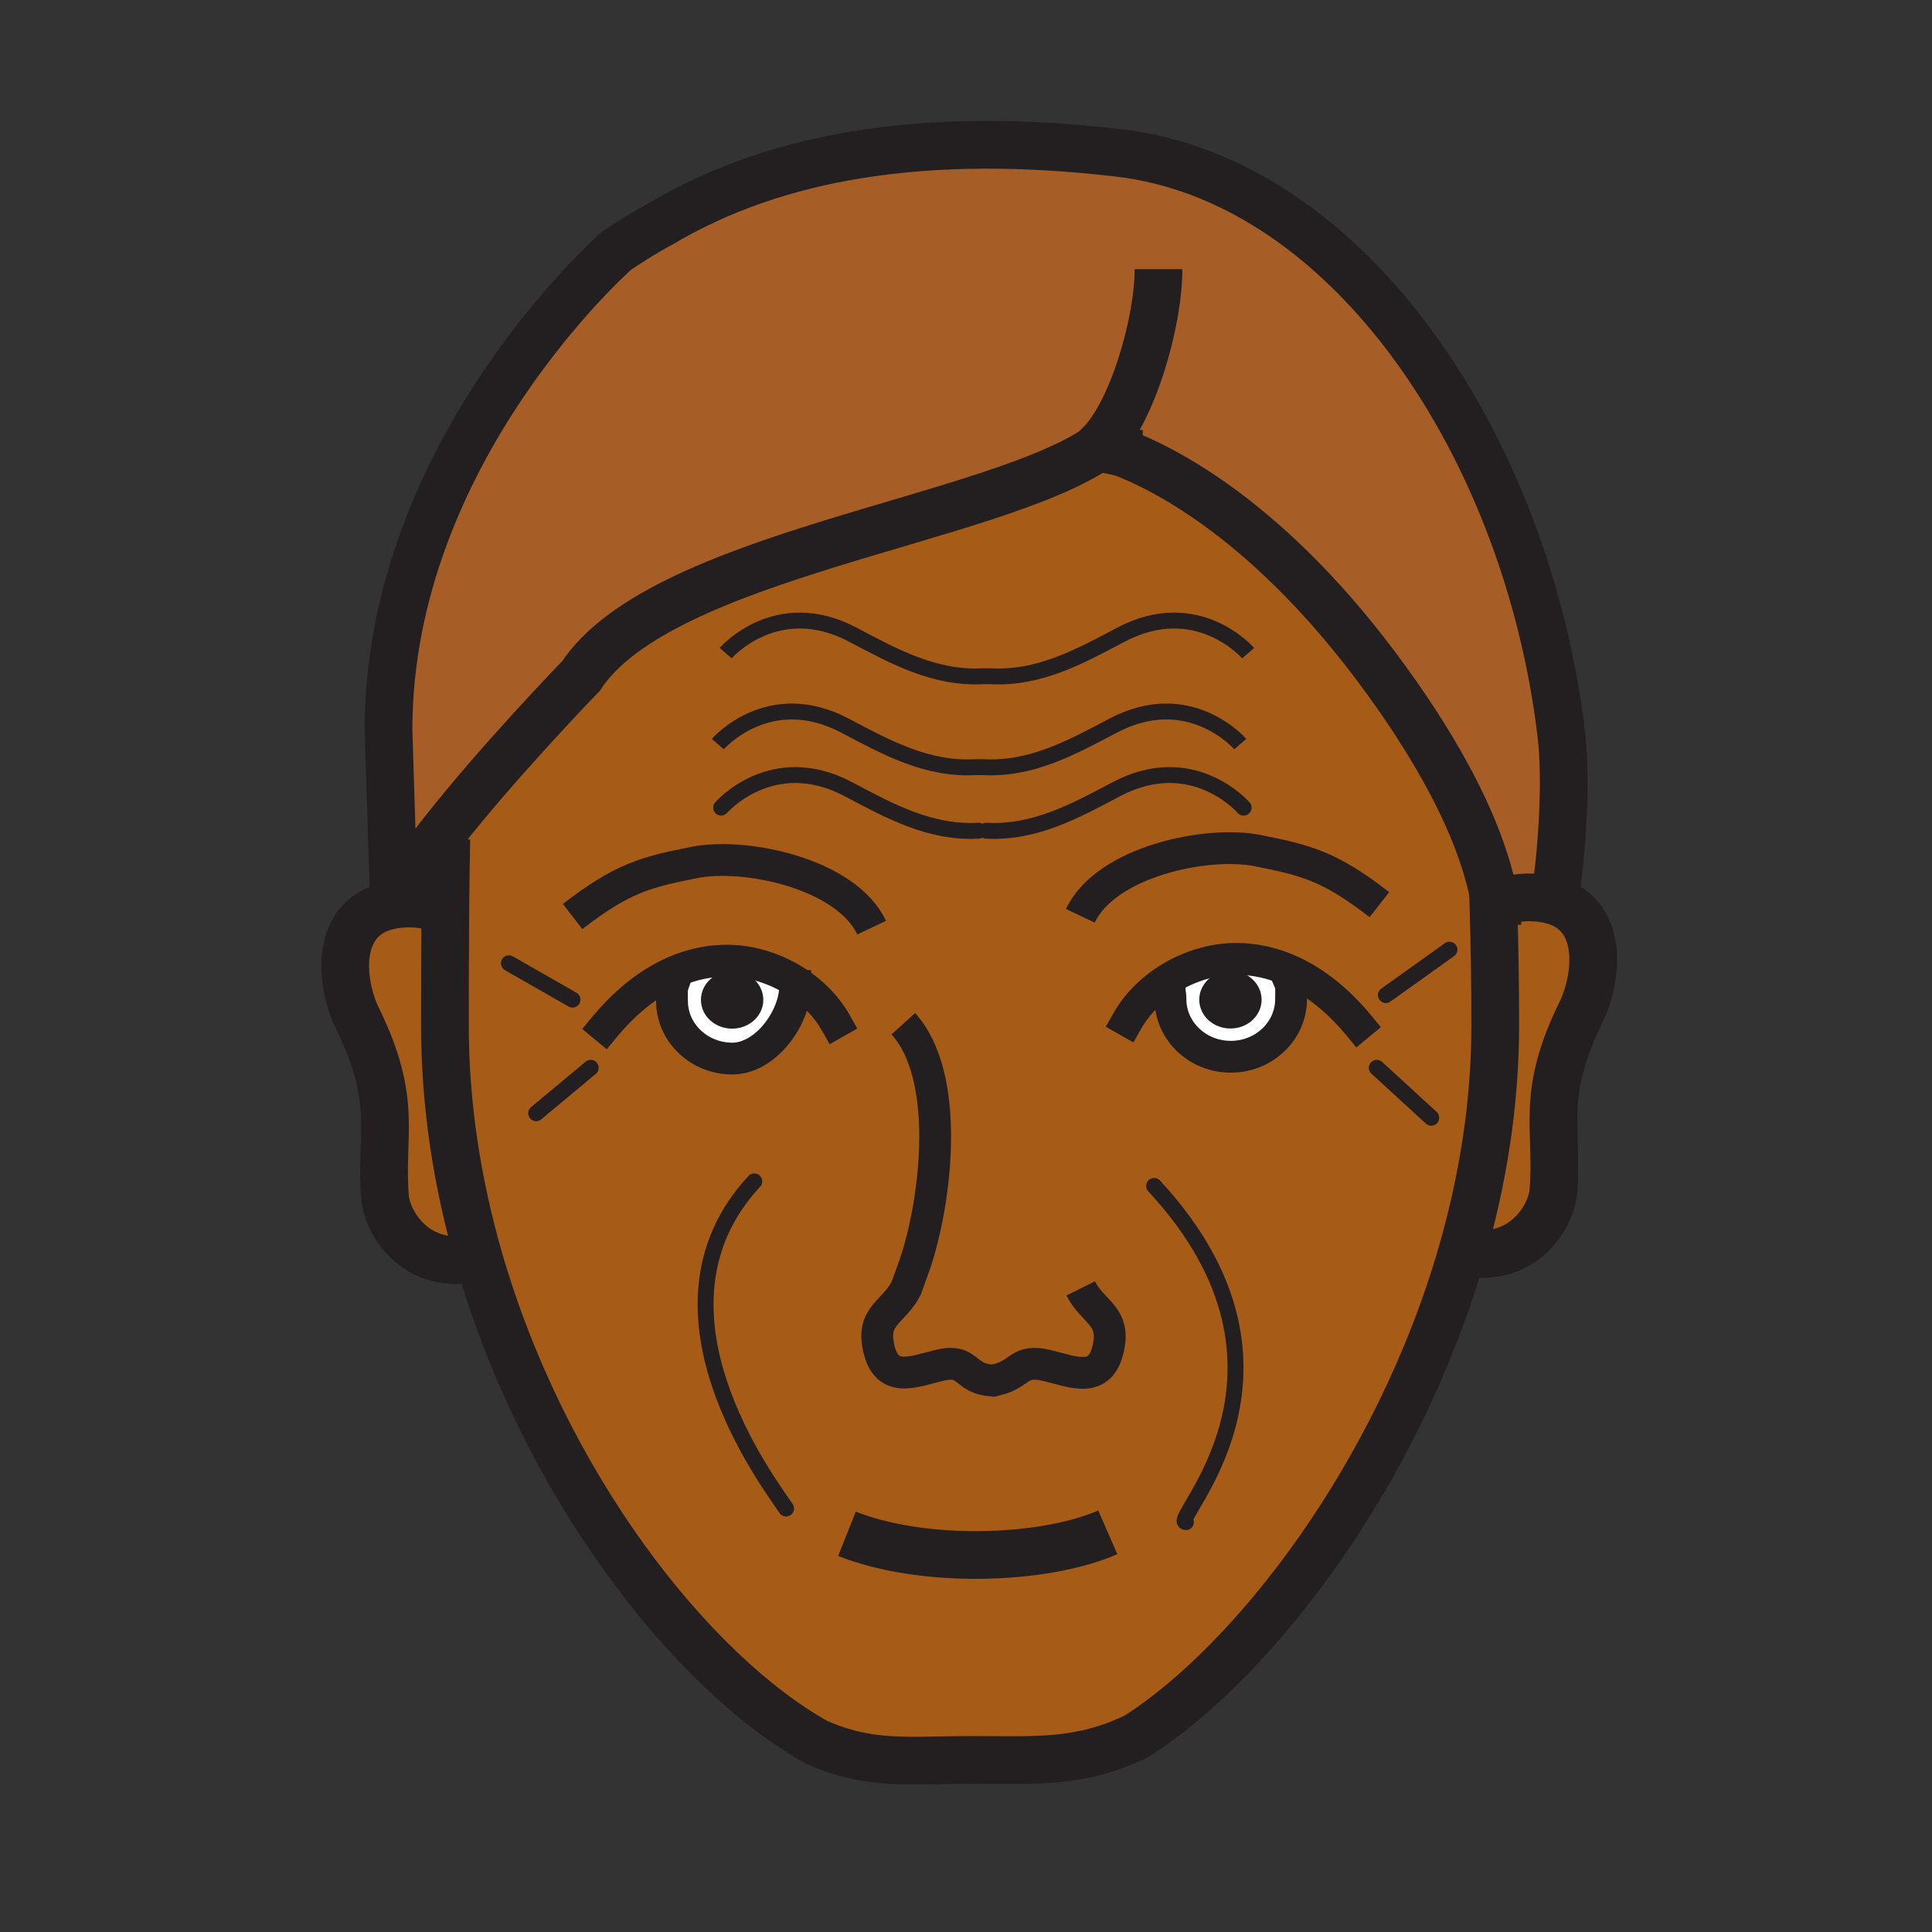 <?xml version="1.0"?><svg xmlns="http://www.w3.org/2000/svg" width="850.394" height="850.394" viewBox="0 0 850.394 850.394" overflow="visible"><rect x="0" y="0" width="850.394" height="850.394" fill="#333333" stroke="none"/><path d="M684.23 396.53c22.329 6.82 18.68 34.73 11.64 49.07-18.15 37.04-9.84 50.66-12.15 78.92-.89 10.74-13.13 31.61-38.72 26.73l-1.36-.39c9.12-31.841 14.511-65.37 14.511-99.46 0-18.801-.24-31.98-.811-54.19h.641l2.319-.02c5.851-2.09 12.391-2.81 19.521-1.67 1.569.25 3.039.59 4.409 1.01z" fill="#a65c17" class="aac-skin-fill"></path><path d="M657.23 393.14c-7.91-38.92-36.94-79.82-47.23-94.03-50.6-69.86-98.2-93.25-117.01-100.23-5.44-2.02-8.471-2.66-8.471-2.66-.1.07-.199.14-.31.21-47.5 33.04-193.18 47.59-228.48 101.11 0 0-36.43 37.56-61.67 69.87-9.07 11.6-16.69 22.53-20.66 30.8l-2.39-77.02c0-122.86 100.28-210.74 100.28-210.74 11.6-7.88 19.36-11.85 19.36-11.85 51.14-30.43 117.29-41.15 201.66-31.32 101.86 11.88 180.04 129.9 194.94 256.2 2.37 20.07.39 51.37-3.02 73.05-1.37-.42-2.841-.76-4.41-1.01-7.13-1.14-13.67-.42-19.521 1.67l-2.319.02a98.125 98.125 0 0 0-.749-4.07z" fill="#a65e26" class="aac-hair-fill"></path><path d="M350.98 432.49c-8.86-5.851-19.42-9.38-29.77-9.62-10.7-.23-20.59 2.58-29.51 7.42l4.55 3.1c-.67 1.96-.46 3.73-.46 7.2 0 14 11.9 25.351 26.56 25.351C337.01 465.94 350 448 350 434l.98-1.51zm86.21 175.16c-.33.069-.671.13-1.021.18l2.26-.15c-.429 0-.839-.01-1.239-.03zm131.73-179.91c-8-3.75-16.72-5.86-26.04-5.66-11.56.26-23.39 4.64-32.81 11.76l4.8 2.271c.05.819.33 1.71.33 3.689 0 14 11.88 25.351 26.55 25.351 14.63 0 26.53-11.351 26.53-25.351 0-3.819.27-5.58-.681-7.81l1.321-4.25zm88.42-30.53c.57 22.21.811 35.39.811 54.19 0 34.09-5.391 67.619-14.511 99.46-28.229 98.5-92.27 180.81-143.38 213.399-25.1 12.12-44.229 10.391-73.26 10.391-26.85 0-44.04 2.67-67.59-7.761C304.23 735.97 239.2 653.23 210.59 553.26c-9.3-32.529-14.75-66.87-14.75-101.859 0-11.591.02-31.891.19-51.5.09-10.98.23-21.75.43-30.64l-2.4-1.85c25.24-32.31 61.67-69.87 61.67-69.87 35.3-53.52 180.98-68.07 228.48-101.11 1.23 1.08 4.93 1.9 8.78 2.45 18.81 6.98 66.41 30.37 117.01 100.23 10.29 14.21 39.32 55.11 47.23 94.03.04 1.389.08 2.739.11 4.069z" fill="#a65c17" class="aac-skin-fill"></path><path d="M568.92 427.74l-1.32 4.25c.95 2.229.681 3.99.681 7.81 0 14-11.9 25.351-26.53 25.351-14.67 0-26.55-11.351-26.55-25.351 0-1.979-.28-2.87-.33-3.689l-4.8-2.271c9.42-7.12 21.25-11.5 32.81-11.76 9.319-.2 18.039 1.91 26.039 5.66zm-17.75 12.29c0-4.73-4.28-8.55-9.57-8.55s-9.59 3.819-9.59 8.55c0 4.72 4.3 8.54 9.59 8.54s9.57-3.82 9.57-8.54z" fill="#fff"></path><path d="M541.6 431.48c5.29 0 9.57 3.819 9.57 8.55 0 4.72-4.28 8.54-9.57 8.54s-9.59-3.82-9.59-8.54c0-4.73 4.3-8.55 9.59-8.55z" fill="#231f20"></path><path d="M350.98 432.49L350 434c0 14-12.99 31.94-27.65 31.94-14.66 0-26.56-11.351-26.56-25.351 0-3.47-.21-5.24.46-7.2l-4.55-3.1c8.92-4.84 18.81-7.65 29.51-7.42 10.35.241 20.91 3.771 29.77 9.621zm-19.14 7.6c0-4.72-4.3-8.55-9.59-8.55s-9.58 3.83-9.58 8.55 4.29 8.54 9.58 8.54 9.59-3.82 9.59-8.54z" fill="#fff"></path><path d="M322.25 431.54c5.29 0 9.59 3.83 9.59 8.55s-4.3 8.54-9.59 8.54-9.58-3.82-9.58-8.54 4.29-8.55 9.58-8.55z" fill="#231f20"></path><path d="M210.59 553.26l-2.37.681c-25.59 4.89-37.83-15.98-38.72-26.721-2.3-28.27 6-41.89-12.15-78.93-7.46-15.22-11.12-45.72 16.05-50.08 7.13-1.14 13.68-.42 19.52 1.67l3.11.02c-.17 19.61-.19 39.91-.19 51.5 0 34.99 5.45 69.33 14.75 101.86z" fill="#a65c17" class="aac-skin-fill"></path><g fill="none" stroke="#231f20"><path d="M266.13 451.99c7.24-8.75 15.83-16.431 25.57-21.7 8.92-4.84 18.81-7.65 29.51-7.42 10.35.24 20.91 3.77 29.77 9.62 6.98 4.59 12.9 10.609 16.84 17.59" stroke-width="14" stroke-linecap="square" stroke-miterlimit="10"></path><path d="M350 434c0 14-12.99 31.94-27.65 31.94-14.66 0-26.56-11.351-26.56-25.351 0-3.47-.21-5.24.46-7.2M597.95 451.19c-8.08-9.771-17.86-18.21-29.03-23.45-8-3.75-16.72-5.86-26.04-5.66-11.56.26-23.39 4.64-32.81 11.76-5.66 4.271-10.45 9.521-13.811 15.45" stroke-width="14" stroke-linecap="square" stroke-miterlimit="10"></path><path d="M514.87 436.11c.05.819.33 1.71.33 3.689 0 14 11.88 25.351 26.55 25.351 14.63 0 26.53-11.351 26.53-25.351 0-3.819.27-5.58-.681-7.81" stroke-width="14" stroke-linecap="square" stroke-miterlimit="10"></path><path d="M192.92 399.88c-5.84-2.09-12.39-2.81-19.52-1.67-27.17 4.36-23.51 34.86-16.05 50.08 18.15 37.04 9.85 50.66 12.15 78.93.89 10.74 13.13 31.61 38.72 26.721M660.3 397.19c5.851-2.09 12.391-2.81 19.521-1.67 1.569.25 3.04.59 4.41 1.01 22.329 6.82 18.68 34.73 11.64 49.07-18.15 37.04-9.84 50.66-12.15 78.92-.89 10.74-13.13 31.61-38.72 26.73M372.81 675.11c33.38 13.31 86.39 11.76 114.8-.641" stroke-width="21"></path><path d="M657.22 392.64c0 .17.011.33.011.5.039 1.39.079 2.74.109 4.07.57 22.21.811 35.39.811 54.19 0 34.09-5.391 67.619-14.511 99.46-28.229 98.5-92.27 180.81-143.38 213.399-25.1 12.12-44.229 10.391-73.26 10.391-26.85 0-44.04 2.67-67.59-7.761C304.23 735.97 239.2 653.23 210.59 553.26c-9.3-32.529-14.75-66.87-14.75-101.859 0-11.591.02-31.891.19-51.5.09-10.98.23-21.75.43-30.64" stroke-width="21"></path><path d="M437.19 607.65c12.64-2.341 10.39-9.83 23.949-6.54 11.71 2.84 24.141 8.68 27.051-9.641 2.01-12.59-7.45-14.25-12.49-24.37M437.19 607.65c.399.02.81.029 1.239.029l-2.26.15c.351-.049.691-.109 1.021-.179z" stroke-width="14"></path><path d="M397.6 450.61c20.99 23.06 14.64 77.199 5.24 105.39l-3.95 10.97c-5.04 10.11-14.5 11.761-12.49 24.37 2.91 18.3 15.34 12.46 27.04 9.641 13.52-3.28 10.45 6.13 23.75 6.67" stroke-width="14"></path><path d="M331.84 440.09c0 4.72-4.3 8.54-9.59 8.54s-9.58-3.82-9.58-8.54 4.29-8.55 9.58-8.55 9.59 3.83 9.59 8.55zM551.17 440.03c0 4.72-4.28 8.54-9.57 8.54s-9.59-3.82-9.59-8.54c0-4.73 4.3-8.55 9.59-8.55s9.57 3.82 9.57 8.55z" stroke-width="8.283"></path><path d="M383.67 408.31c-11.32-23.86-55.65-33.16-78.09-28.68-21.09 4.2-31.54 6.74-53.54 23.79M475.52 403.09c11.33-23.86 55.66-33.17 78.091-28.68 21.12 4.21 31.569 6.73 53.55 23.78" stroke-width="14"></path><path d="M684 398c.08-.48.16-.97.23-1.47 3.409-21.68 5.39-52.98 3.02-73.05-14.9-126.3-93.08-244.32-194.94-256.2-84.37-9.83-150.52.89-201.66 31.32 0 0-7.76 3.97-19.36 11.85 0 0-100.28 87.88-100.28 210.74l2.39 77.02c3.97-8.27 11.59-19.2 20.66-30.8 25.24-32.31 61.67-69.87 61.67-69.87 35.3-53.52 180.98-68.07 228.48-101.11.11-.07.21-.14.31-.21 0 0 3.03.64 8.471 2.66 18.81 6.98 66.41 30.37 117.01 100.23 10.29 14.21 39.32 55.11 47.23 94.03.279 1.36.529 2.72.75 4.07.579 3.49.97 6.95 1.149 10.36" stroke-width="21"></path><path d="M503.06 199.76c-1.55.01-5.899-.28-10.069-.88-3.851-.55-7.55-1.37-8.78-2.45-.19-.16-.32-.33-.38-.5 14.58-14.21 26.1-53.95 26.1-77.46" stroke-width="21"></path><path d="M545.93 327.52s-22.39-25.91-56.05-8.08c-18.33 9.7-36.12 19.4-57.24 18.23h-3.39c-21.13 1.17-38.91-8.53-57.24-18.23-33.67-17.83-56.05 8.08-56.05 8.08M549.39 287.49s-22.39-25.91-56.06-8.09c-18.33 9.71-36.11 19.41-57.23 18.24h-3.4c-21.12 1.17-38.91-8.53-57.23-18.24-33.67-17.82-56.06 8.09-56.06 8.09" stroke-width="7"></path></g><path fill="none" d="M0 0h850.394v850.394H0z"></path><path d="M430.7 365.641c-21.12 1.17-38.91-8.531-57.229-18.24-33.671-17.82-56.061 8.09-56.061 8.09M547.39 355.49s-22.39-25.91-56.06-8.09c-18.33 9.709-36.11 19.41-57.23 18.24M252 440l-28-16M260 470l-24 20M610 438l28-20M606 470l24 22M332 520c-52 56 6 132 14 144M508 522c76 82 6.262 148 14 148" fill="none" stroke="#231f20" stroke-width="7" stroke-linecap="round" stroke-linejoin="round"></path></svg>
